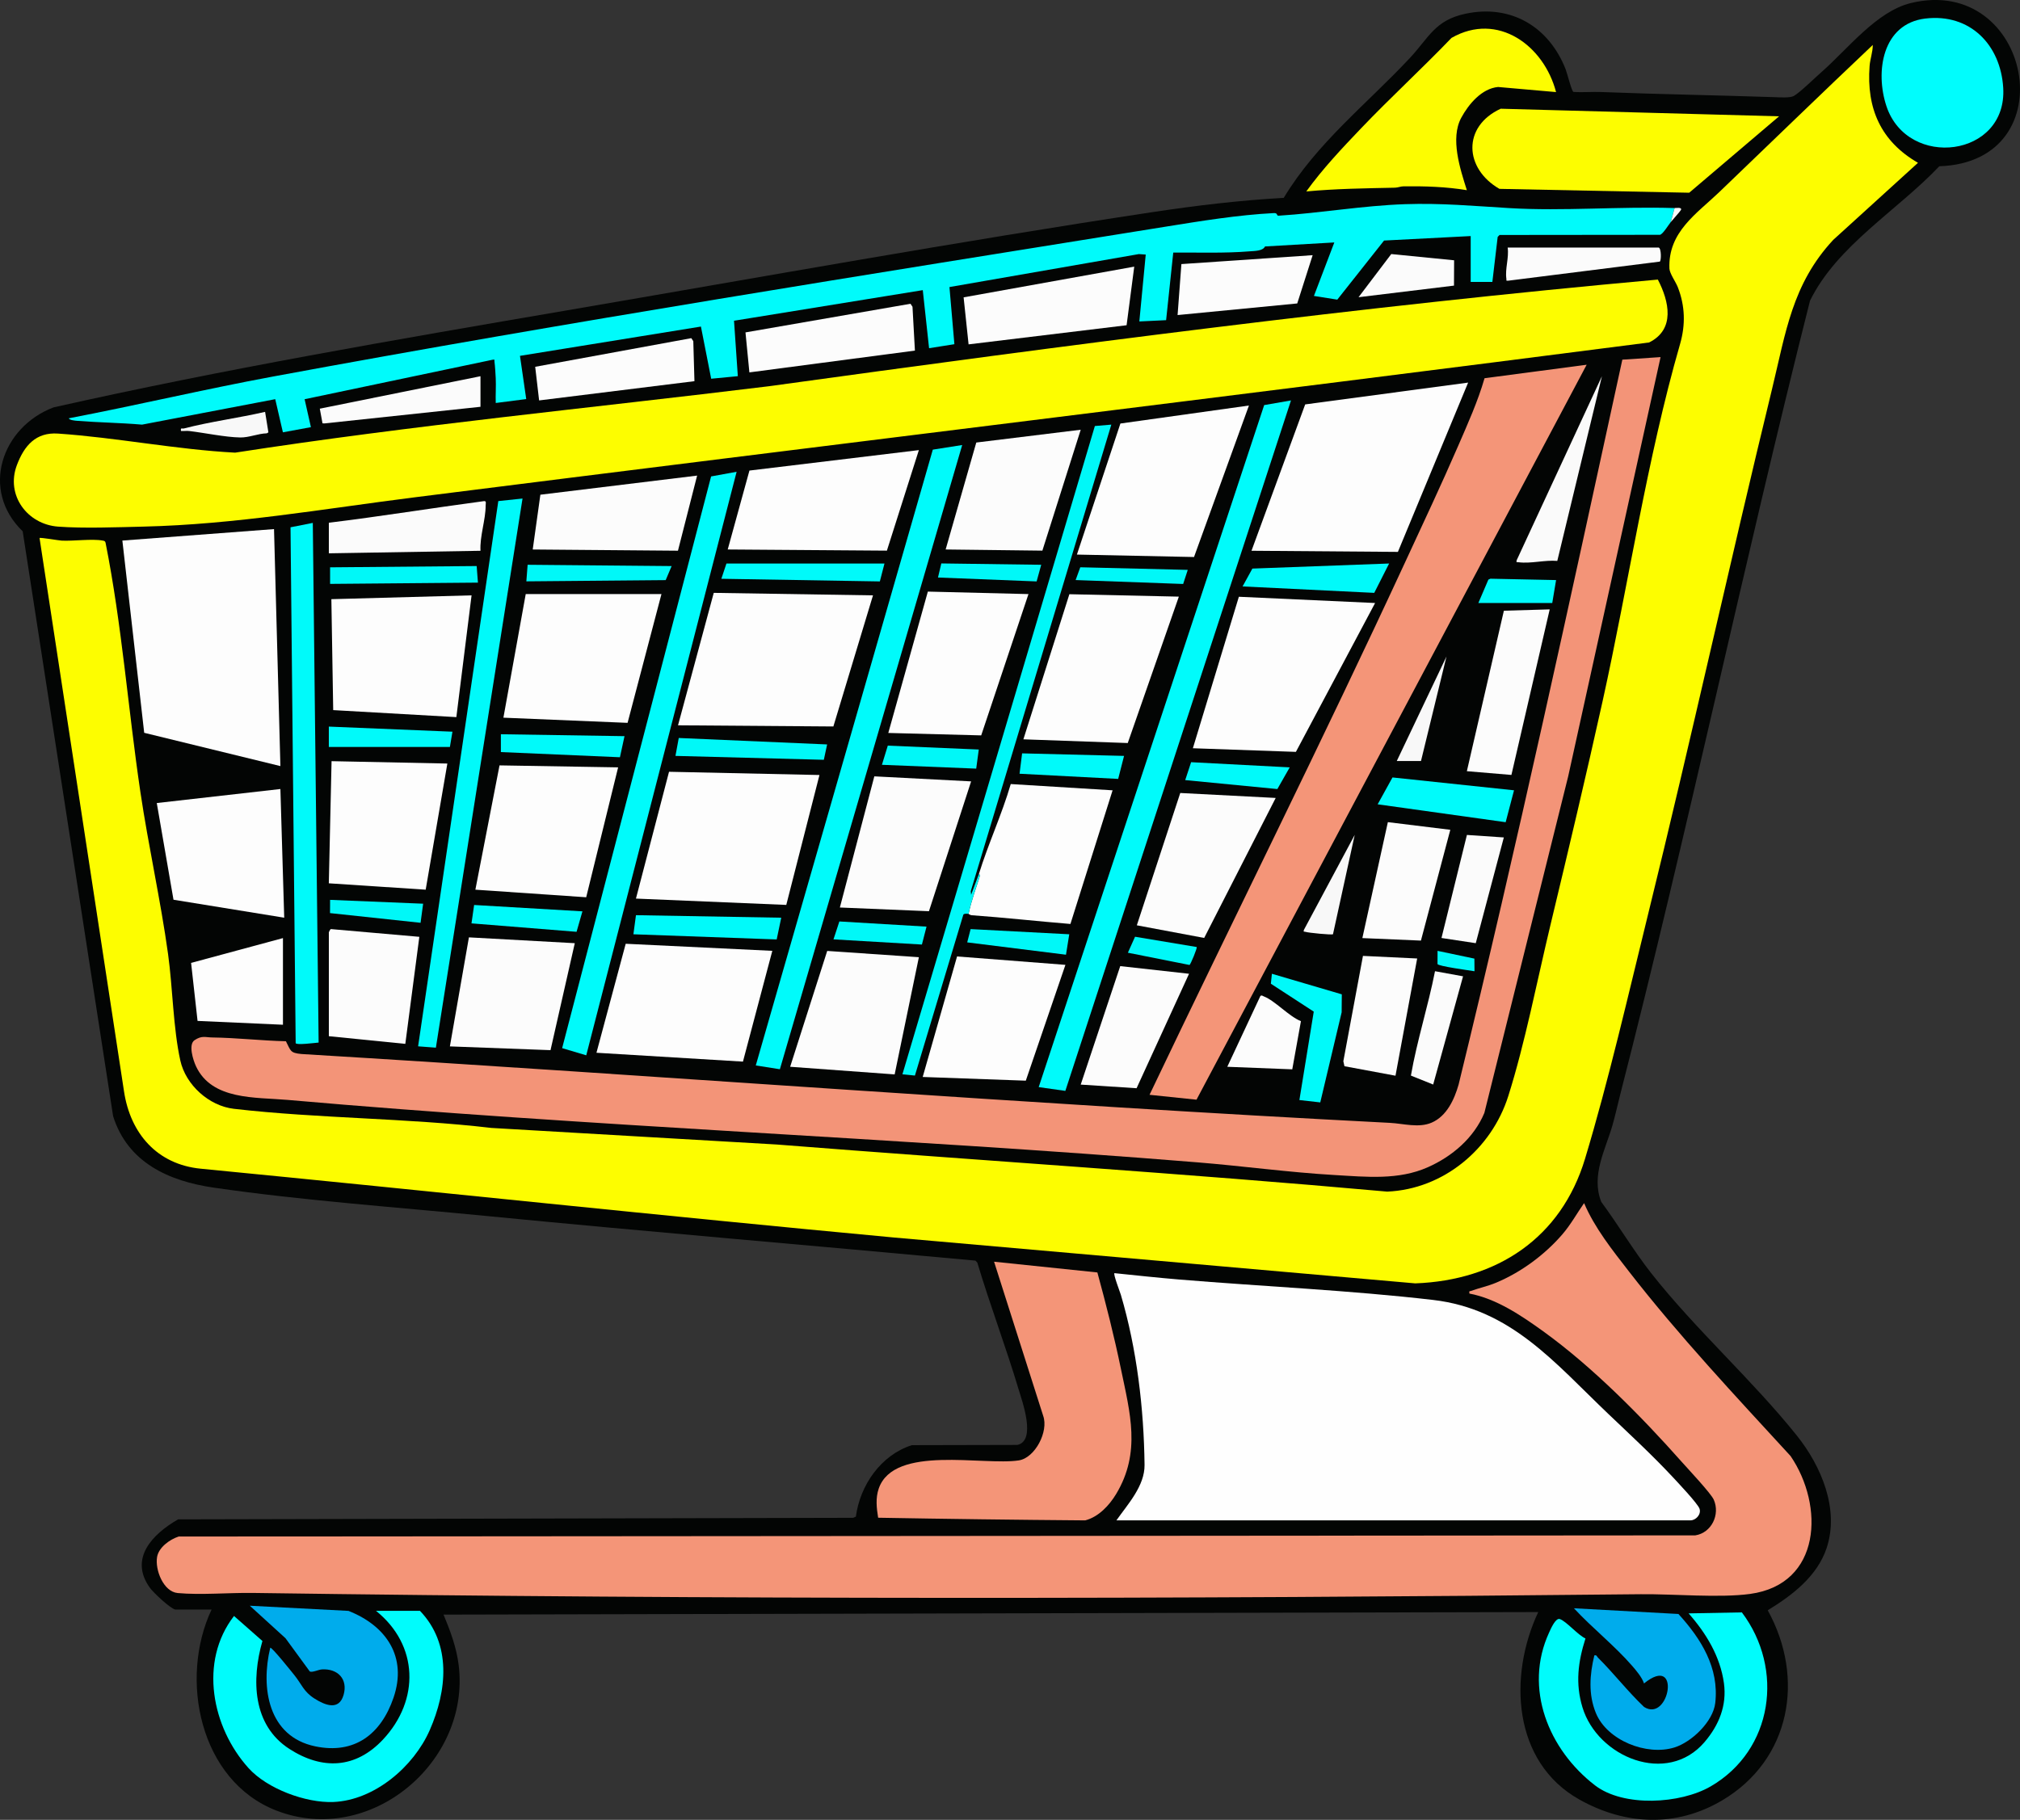 <?xml version="1.0" encoding="UTF-8"?>
<svg id="Layer_1" data-name="Layer 1" xmlns="http://www.w3.org/2000/svg" width="1585.06" height="1428.34" viewBox="0 0 1585.06 1428.34">
  <rect x="0" y="0" width="1585.06" height="1428.34" fill="#333333" stroke="none"/>
  <path d="M137.53,1263.28c-3.97-.87-17.14-13.22-19.92-17.08-16.62-23.14,2.25-42.28,22.13-53.71l529.79-1.21,2.06-.94c3.26-24.64,19.72-48.4,43.92-56.08l82.81-.19c15.05-3.37,3.78-34.2.98-43.56-9.99-33.39-22.43-66.16-32.43-99.57l-1.47-1.53c-128.27-11.88-256.66-22.62-384.86-35.14-70.06-6.84-143.47-12.06-212.86-22.14-35.25-5.12-67.46-19.65-78.92-56.08L17.8,417c-33.5-32.33-16.51-81.85,24.2-97.25,133.37-30,268.07-53.1,402.84-76.16,152.97-26.18,306.45-53.98,459.85-77.15,34.05-5.14,68.21-9.23,102.63-11.14,26.05-43.14,64.93-73.43,98.73-109.5,15.26-16.28,19.77-29.92,43.96-35.04,35.78-7.57,65.44,10.36,78.49,43.53,1.23,3.12,4.74,17.37,6.15,17.85,7.28.51,14.63-.2,21.91.09,45.25,1.77,90.72,2.5,135.97,4.03,3.89.13,12.03.75,15.04-.94,4.87-2.75,16.38-14.08,21.47-18.53,20.94-18.32,43.37-47.91,70.56-54.44,94.14-22.6,123.08,124.83,22.14,128.14-32.82,34.69-80.21,62.2-101.46,105.54-52.21,206.93-95.89,416.33-148.93,623.07-2.04,7.96-3.78,16.06-6.04,23.96-5.5,19.27-17.03,39.46-8.83,60.26,13.31,18,25.36,38.34,39.13,55.87,34.59,44.05,79.51,83.98,114.39,127.61,19.1,23.89,33.49,57.71,23.31,88.25-7.4,22.21-27.07,37.11-46.21,48.81,29.47,53.3,17.98,117.4-35.76,149.21-35.99,21.3-75.95,19.55-111.98-.64-52.6-29.47-55.83-97.17-32.33-147.17l-858.99,2c5.32,12.76,10.16,25.76,11.87,39.62,9.44,76.28-69.72,142.74-143.14,114.14-60.1-23.41-76.39-103.26-50.74-157.76h-28.5Z" style="fill: #030504;"/>
  <polygon points="1141.02 204.29 1091.7 199.4 1066.03 233.27 1140.92 224.17 1141.02 204.29" style="fill: #030504;"/>
  <polygon points="1030.02 200.28 927.02 207.27 924.03 247.28 1017.92 238.17 1030.02 200.28" style="fill: #030504;"/>
  <polygon points="890.02 209.28 756.13 233.38 760.03 270.28 884.02 255.27 890.02 209.28" style="fill: #030504;"/>
  <path d="M1300.88,219.43c-233.34,21.07-465.56,51.71-697.5,83.71-139.66,17.11-279.85,30.6-418.87,52.13-46.14-2.41-93.22-11.85-139-14.97-17.36-1.18-26.48,9.46-32.24,24.72-8.92,23.62,8.16,46.48,32.22,48.3,20.2,1.52,46.45.48,67.08,0,71.68-1.68,141.11-13.93,212.1-22.9,323.08-40.82,646.43-79.98,969.37-121.63,20.68-10.25,15.73-32.33,6.85-49.36Z" style="fill: #030504;"/>
  <polygon points="717.92 275.17 716.02 240.78 714.45 238.41 584.97 260.89 588.03 292.28 717.92 275.17" style="fill: #030504;"/>
  <polygon points="544.92 299.17 544.02 267.78 542.45 265.41 419.96 287.89 423.03 314.28 544.92 299.17" style="fill: #030504;"/>
  <path d="M1303.02,280.28l-29.99,2c-41.36,190.01-82.35,380.12-128.49,569.01-3.37,11.72-9.34,24.75-21.16,29.84-10.12,4.36-22.07.71-32.86.16-284.88-14.64-569.26-36.81-853.97-54.03-9.02-.85-8.33-2.54-12.19-10.02-19.3-.43-38.5-2.71-57.82-2.97-5.44-.07-8.1-1.72-13.88,2.14-5.02,3.35-1.11,15.69,1.18,20.55,12.55,26.64,46.5,24.09,71.69,26.31,237.97,20.93,475.38,29.6,713.99,49.01,35.94,2.92,72.05,7.91,108.02,9.98,24.86,1.43,49.85,4.08,72.85-6.13,19.14-8.5,36.16-22.98,44.37-42.63l65.79-264.21,72.48-329.01Z" style="fill: #030504;"/>
  <path d="M1245.02,286.28l-80.11,10.58c-5.28,18.24-13.16,35.7-20.7,53.1-13.18,30.42-27.4,60.58-41.32,90.68-64.99,140.47-134.25,278.96-200.86,418.64l36.85,3.84,306.15-576.83Z" style="fill: #030504;"/>
  <polygon points="377.03 295.28 250.95 320.76 253.06 332.24 254.51 332.34 377.03 319.28 377.03 295.28" style="fill: #030504;"/>
  <path d="M1221.98,440.23l35.03-144.95-66.95,144.54c-.31,2,.07,1.28,1.45,1.46,9.82,1.27,20.54-1.88,30.47-1.05Z" style="fill: #030504;"/>
  <polygon points="1152.02 300.28 1024.16 317.41 982.03 432.27 1096.91 433.16 1152.02 300.28" style="fill: #030504;"/>
  <polygon points="1013.02 314.28 991.98 317.94 815.05 853.23 835.96 856.2 1013.02 314.28" style="fill: #030504;"/>
  <polygon points="980.02 318.28 879.16 332.41 845.03 435.27 936.93 437.18 980.02 318.28" style="fill: #030504;"/>
  <path d="M208.02,323.27c-20.85,4.79-42.91,7.64-63.56,12.99-1.65.43-2.93-1.02-2.43,2.02,2.13.13,4.35-.24,6.49.02,12.32,1.47,28.02,4.85,40,5.06,6.92.12,13.88-3.06,20.83-3.25l1.26-.76-2.59-16.07Z" style="fill: #030504;"/>
  <path d="M768.03,686.28l-6.01,15.99-.27-2.76,110.28-366.22-12.91,1.09-151.01,508.81,9.81.99,38-126.29c.74-1.05,2.91-.71,4.11-.6.2.02,1.11.95,2.42,1.04,25.83,1.85,51.65,4.74,77.49,6.86l33.09-104.9-79.91-4.91c-7.01,24.04-17.74,47.01-25.09,70.9Z" style="fill: #030504;"/>
  <polygon points="848.02 337.28 766.07 347.33 742.03 431.27 817.93 432.18 848.02 337.28" style="fill: #030504;"/>
  <polygon points="755.02 349.28 731.96 352.91 593.05 836.23 611.96 839.21 755.02 349.28" style="fill: #030504;"/>
  <polygon points="721.02 353.28 588.07 369.33 571.03 431.27 695.93 432.18 721.02 353.28" style="fill: #030504;"/>
  <polygon points="578.02 370.28 557.99 373.94 441.1 822.65 460.02 828.28 578.02 370.28" style="fill: #030504;"/>
  <polygon points="547.02 373.28 424.02 388.28 418.02 431.28 531.98 432.23 547.02 373.28" style="fill: #030504;"/>
  <polygon points="410.02 391.28 391.02 393.28 328.08 821.23 342.03 822.28 410.02 391.28" style="fill: #030504;"/>
  <path d="M258.03,410.28v24l119-1.99c-.65-11.42,4.07-24.41,4.04-35.47,0-1.85.84-3.79-1.47-3.48-40.54,5.39-80.97,12-121.58,16.94Z" style="fill: #030504;"/>
  <path d="M250.02,818.27l-4.57-407.86-17.48,3.45,4.04,404.85c.27,1.79,15.65-.25,18.01-.43Z" style="fill: #030504;"/>
  <polygon points="215.02 415.27 96.02 424.27 113.15 575.15 220.02 601.28 215.02 415.27" style="fill: #030504;"/>
  <polygon points="694.03 442.28 570.03 442.28 566.03 454.27 690.41 456.34 694.03 442.28" style="fill: #030504;"/>
  <polygon points="817.02 443.28 738.64 442.22 736.02 453.27 813.42 456.34 817.02 443.28" style="fill: #030504;"/>
  <polygon points="1090.02 442.28 982.73 446.26 975.03 460.27 1078.35 465.32 1090.02 442.28" style="fill: #030504;"/>
  <polygon points="527.02 444.29 414.02 443.27 413.02 456.28 522.36 455.32 527.02 444.29" style="fill: #030504;"/>
  <polygon points="374.03 444.27 259.02 445.27 259.02 458.28 375.03 457.28 374.03 444.27" style="fill: #030504;"/>
  <polygon points="932.02 447.28 847.68 445.23 844.03 455.27 928.41 458.34 932.02 447.28" style="fill: #030504;"/>
  <polygon points="1160.03 473.28 1218.03 473.28 1221.03 455.28 1169.49 454.21 1167.92 454.9 1160.03 473.28" style="fill: #030504;"/>
  <polygon points="807.02 466.28 728.07 464.32 697.03 575.27 769.93 577.18 807.02 466.28" style="fill: #030504;"/>
  <polygon points="685.02 467.28 560.07 465.32 532.03 569.27 653.93 570.18 685.02 467.28" style="fill: #030504;"/>
  <polygon points="519.03 466.28 412.53 466.28 395.02 563.28 492.45 567.34 519.03 466.28" style="fill: #030504;"/>
  <polygon points="925.02 468.28 839.12 466.38 803.03 580.27 884.93 583.18 925.02 468.28" style="fill: #030504;"/>
  <polygon points="370.03 467.27 260.02 470.27 261.46 557.34 358.09 562.84 370.03 467.27" style="fill: #030504;"/>
  <polygon points="1079.02 473.28 972.12 468.38 936.03 587.27 1016.87 590.12 1079.02 473.28" style="fill: #030504;"/>
  <polygon points="1216.03 478.28 1180.07 479.33 1151.02 605.28 1185.98 608.22 1216.03 478.28" style="fill: #030504;"/>
  <polygon points="1115.03 597.28 1135.02 515.28 1096.03 597.28 1115.03 597.28" style="fill: #030504;"/>
  <polygon points="258.03 570.28 258.03 586.28 353.03 586.28 355.03 574.28 258.03 570.28" style="fill: #030504;"/>
  <polygon points="393.03 576.28 393.03 590.28 486.45 594.34 490.04 577.79 393.03 576.28" style="fill: #030504;"/>
  <polygon points="649.03 584.28 532.61 579.22 530.02 593.28 646.45 596.34 649.03 584.28" style="fill: #030504;"/>
  <polygon points="768.03 588.28 696.64 585.22 692.03 600.27 766.02 603.27 768.03 588.28" style="fill: #030504;"/>
  <polygon points="882.03 593.28 802.03 591.29 800.02 607.28 877.41 611.34 882.03 593.28" style="fill: #030504;"/>
  <polygon points="351.03 599.28 260.17 597.42 258.02 693.28 334.03 698.28 351.03 599.28" style="fill: #030504;"/>
  <polygon points="1012.02 602.28 934.64 598.22 930.02 612.27 1002.32 619.3 1012.02 602.28" style="fill: #030504;"/>
  <polygon points="485.03 602.28 391.97 600.72 373.02 698.28 459.98 704.23 485.03 602.28" style="fill: #030504;"/>
  <polygon points="643.02 608.28 524.98 605.74 499.02 705.27 616.98 710.23 643.02 608.28" style="fill: #030504;"/>
  <polygon points="762.02 613.28 686.07 609.33 659.03 712.27 728.93 715.18 762.02 613.28" style="fill: #030504;"/>
  <polygon points="1188.03 620.28 1092.66 610.19 1081.03 631.27 1181.47 645.32 1188.03 620.28" style="fill: #030504;"/>
  <polygon points="220.02 619.27 123.02 630.28 136.14 706.17 223.02 720.27 220.02 619.27" style="fill: #030504;"/>
  <polygon points="1001.02 626.28 926.13 622.39 892.05 726.24 944.9 736.16 1001.02 626.28" style="fill: #030504;"/>
  <polygon points="1138.03 651.28 1089.03 645.27 1069.02 736.27 1114.98 738.24 1138.03 651.28" style="fill: #030504;"/>
  <path d="M1045.98,733.23l17.04-77.95-39.9,74.61c-.49,1.98.22,1.11,1.28,1.5,1.94.71,20.8,2.6,21.58,1.85Z" style="fill: #030504;"/>
  <polygon points="1180.03 657.28 1151.06 655.32 1131.11 736.19 1158.01 740.27 1180.03 657.28" style="fill: #030504;"/>
  <polygon points="332.03 709.28 259.02 706.27 258.96 716.66 330.01 724.27 332.03 709.28" style="fill: #030504;"/>
  <polygon points="457.02 715.28 372.04 710.29 369.97 724.72 452.42 731.34 457.02 715.28" style="fill: #030504;"/>
  <polygon points="613.03 720.28 499.03 718.29 497.02 733.28 609.45 737.34 613.03 720.28" style="fill: #030504;"/>
  <polygon points="727.03 727.28 658.64 723.22 654.02 737.27 723.41 741.34 727.03 727.28" style="fill: #030504;"/>
  <path d="M258.03,731.78v81.5l60,6.01,11-84.01-69.36-6.07c-.56.08-1.59,2.18-1.65,2.57Z" style="fill: #030504;"/>
  <polygon points="839.03 733.28 761.63 729.22 758.95 739.64 836.46 749.32 839.03 733.28" style="fill: #030504;"/>
  <polygon points="451.03 740.28 367.95 735.7 353.02 821.28 431.98 824.23 451.03 740.28" style="fill: #030504;"/>
  <path d="M939.03,743.29l-48.38-8.08-5.62,12.55,48.35,9.61c.75-.15,6.25-13.38,5.65-14.08Z" style="fill: #030504;"/>
  <polygon points="222.03 736.28 149.95 755.75 155.02 801.28 222.03 804.28 222.03 736.28" style="fill: #030504;"/>
  <polygon points="606.02 746.28 490.98 740.73 468.03 826.27 582.98 833.23 606.02 746.28" style="fill: #030504;"/>
  <polygon points="721.03 751.28 649.1 746.35 620.02 837.27 702.02 843.27 721.03 751.28" style="fill: #030504;"/>
  <path d="M1156.93,752.38l-28.9-6.09-.05,10.33c.4,1.73,25.24,5.04,29.04,5.67l-.09-9.91Z" style="fill: #030504;"/>
  <polygon points="1112.03 752.28 1069.49 750.25 1054.1 832.93 1054.97 836.84 1095.02 844.29 1112.03 752.28" style="fill: #030504;"/>
  <polygon points="836.02 757.28 750.99 750.69 724.03 845.27 804.93 848.18 836.02 757.28" style="fill: #030504;"/>
  <polygon points="933.02 764.28 879.03 758.28 848.02 851.27 891.86 854.11 933.02 764.28" style="fill: #030504;"/>
  <path d="M1148.03,766.28l-22-4.01c-5.39,27.47-14.15,54.45-18.91,81.92l17.47,7.03,23.44-84.94Z" style="fill: #030504;"/>
  <polygon points="1052.89 780.42 998.03 764.28 997.22 772.09 1030.88 793.99 1019.61 863.39 1035.99 865.24 1052.77 794.52 1052.89 780.42" style="fill: #030504;"/>
  <path d="M1020.82,801.48c-9.45-3.77-20.31-16.05-29.1-19.43-.92-.35-1.66-1.21-2.71-.34l-25.98,55.57,50.99,2,6.8-37.8Z" style="fill: #030504;"/>
  <path d="M1153.02,1015.27c21,3.91,40.78,17.27,57.9,29.61,38.62,27.85,77.01,66.75,108.62,102.38,4.94,5.57,23,24.76,25.22,29.78,5.16,11.64-1.71,26-14.48,28l-1190.08.92c-6.92,2.23-15.65,8.47-16.94,16.05-1.71,10.03,4.92,27.27,16.21,28.31,18.1,1.67,40.38-.35,59.09-.09,362.7,5.15,726.08,4.82,1088.92,1,25.66-.27,61.61,3.06,85.78-.22,56.19-7.63,58.22-69.48,31.76-108.24-43.22-47.12-87.74-94.5-126.96-145.04-12.89-16.62-26.77-34.01-35.05-53.46-5.71,8.16-10.46,16.87-17.01,24.47-13.89,16.11-32.35,29.76-52.01,37.99-6.62,2.78-13.15,4.09-19.57,6.43-1.39.51-1.7-.35-1.4,2.1Z" style="fill: #030504;"/>
  <path d="M689.07,1191.23c54.06.96,108.29,1.66,162.47,2.08,10.47-2.72,18.88-11.74,24.28-20.72,19.66-32.67,10.88-63.63,3.71-98.32-5.24-25.35-11.64-50.6-18.45-75.55l-81.06-8.43,38.54,120.95c4.4,12.28-6.36,33.02-19.12,34.99-27.85,4.3-97.93-12.47-109.91,22.09-2.6,7.49-1.71,15.23-.47,22.93Z" style="fill: #030504;"/>
  <path d="M876.03,1193.28h450.5c3.99,0,8.5-4.5,7.09-9.04-1.23-3.96-17.57-21.21-21.57-25.49-15.52-16.63-33.46-33.22-50.01-48.99-42.21-40.21-76.36-82.36-137.52-89.48-65.13-7.59-133.36-10.57-198.99-16.01-16.98-1.41-34.04-3.27-50.99-5.01-1.41-.06,4.49,15.36,4.98,17.02,12.55,42.41,18.06,89.26,18.58,133.48.19,16.49-13.18,30.85-22.08,43.52Z" style="fill: #030504;"/>
  <path d="M212.04,1293.28c-7.58,31.66-1.53,69.61,35.14,77.35,31.02,6.54,51.79-9.49,61.59-38.1,10.99-32.09-5.7-56.48-35.31-68.18l-77.44-4.05,27.99,25.5,19.03,26.04c1.82,1.14,6.89-1.4,9.52-1.56,12.44-.77,20.56,7.82,17.02,20.07s-14.67,7.98-22.88,2.77-9.88-11.06-15.7-18.3c-1.4-1.74-17.95-22.54-18.97-21.52Z" style="fill: #030504;"/>
  <path d="M1251.03,1299.28c-3.62,15.05-4.8,30.59,1.23,45.26,8.85,21.51,39.82,33.73,61.54,27.02,13.62-4.21,30.42-20.32,32.11-34.89,3.21-27.64-11.15-50.48-28.88-69.9l-82.01-4.48c14.21,15.35,31.83,29.25,45.51,44.98,3.44,3.96,7.85,9.17,9.5,14.01,29.38-23.83,20.01,31.08.03,18.46-12.81-12.18-23.7-26.35-36.23-38.77-.88-.87-.86-2.19-2.81-1.68Z" style="fill: #030504;"/>
  <path d="M295.03,1264.28c33.49,26.84,34.48,70.1,5.51,101.01-21.43,22.88-47.57,24.06-73.43,7.4-29-18.69-29.86-54.31-21.19-84.74l-22.29-19.63c-27.67,35.73-17.46,87.42,11.42,119.43,14.59,16.17,44.84,27.45,66.52,26.57,32.25-1.3,63.08-27.78,75.63-56.37,13.55-30.89,17.38-67.57-7.67-93.67h-34.5Z" style="fill: #030504;"/>
  <path d="M1366.81,1265.5l-41.79.79c13.74,15.5,24.85,33.83,27.72,54.77,2.4,17.48-3.86,32.93-15.21,46.23-29.44,34.49-83.93,11.84-95.79-27.23-5.7-18.77-3.48-35.71,2.35-54.09-5.89-2.61-14.92-13.39-20.11-15.23-3.37-1.19-7.22,7.98-8.42,10.57-20.16,43.76-.36,91.98,35.99,119.94,22.44,17.26,66.96,14.65,90.78.83,49.09-28.47,57.88-92.31,24.48-136.58Z" style="fill: #030504;"/>
  <path d="M31.03,422.28c.62-.62,14.79,1.91,17.45,2.04,9.18.44,23.96-1.58,32.05-.05,1.17.22,2.02.34,2.3,1.7,12.86,64.63,17.68,130.53,27.33,195.67,6.3,42.51,15.85,84.7,21.73,127.27,3.66,26.53,3.96,57.81,9.59,83.41,4.24,19.25,22.54,35.7,42.05,37.95,66.33,7.66,135.45,7.18,202,15l223.98,13.02c159.65,12.6,319.53,22.63,479.02,36.97,44.11-1.89,81.82-33.39,94.99-74.99,13.16-41.58,22.7-91,33.02-133.98,14.04-58.51,28-117.26,41-176,20.33-91.88,34.86-190.55,60.77-280.23,4.39-15.21,3.97-30.04-1.8-44.76-1.58-4.02-6.4-10.7-6.55-14.53-1.15-28.68,21.36-42.99,39.08-59.97,40.17-38.49,80.06-77.29,120.49-115.51.07,5.38-2.08,11.08-2.49,16.51-2.53,33.4,8.82,59.12,37.97,75.99l-66.5,60.49c-32.31,34.75-37.26,72.86-48,117-33.35,137.03-63.47,274.9-97.17,411.83-15.46,62.82-31.01,130.79-49.6,192.4-18.76,62.18-69.17,95.4-133.2,97.77l-409.01-35.99c-181.39-16.91-362.9-36.37-543.99-54.01-34.27-3.34-55.28-27.68-60.24-60.76L31.03,422.28Z" style="fill: #fdfd00;"/>
  <path d="M1153.02,1015.27c-.3-2.45,0-1.59,1.4-2.1,6.42-2.34,12.95-3.66,19.57-6.43,19.65-8.24,38.12-21.89,52.01-37.99,6.56-7.61,11.3-16.31,17.01-24.47,8.28,19.45,22.16,36.84,35.05,53.46,39.21,50.54,83.74,97.93,126.96,145.04,26.47,38.76,24.43,100.61-31.76,108.24-24.17,3.28-60.12-.05-85.78.22-362.83,3.82-726.21,4.15-1088.92-1-18.71-.27-40.98,1.75-59.09.09-11.29-1.04-17.92-18.28-16.21-28.31,1.29-7.58,10.02-13.82,16.94-16.05l1190.08-.92c12.77-2,19.63-16.36,14.48-28-2.22-5.02-20.28-24.2-25.22-29.78-31.61-35.63-70-74.53-108.62-102.38-17.12-12.35-36.89-25.7-57.9-29.61Z" style="fill: #f49578;"/>
  <path d="M1300.88,219.43c8.87,17.03,13.83,39.11-6.85,49.36-322.94,41.65-646.28,80.81-969.37,121.63-70.99,8.97-140.42,21.22-212.1,22.9-20.63.48-46.88,1.52-67.08,0-24.06-1.82-41.14-24.68-32.22-48.3,5.76-15.26,14.88-25.9,32.24-24.72,45.79,3.11,92.87,12.56,139,14.97,139.02-21.53,279.21-35.01,418.87-52.13,231.94-32,464.16-62.64,697.5-83.71Z" style="fill: #fdfd00;"/>
  <path d="M876.03,1193.28c8.9-12.67,22.27-27.03,22.08-43.52-.52-44.22-6.04-91.07-18.58-133.48-.49-1.66-6.39-17.08-4.98-17.02,16.96,1.74,34.01,3.6,50.99,5.01,65.63,5.44,133.85,8.43,198.99,16.01,61.16,7.12,95.31,49.27,137.52,89.48,16.55,15.76,34.49,32.36,50.01,48.99,3.99,4.28,20.34,21.53,21.57,25.49,1.41,4.54-3.11,9.04-7.09,9.04h-450.5Z" style="fill: #fefefe;"/>
  <path d="M1303.02,280.28l-72.48,329.01-65.79,264.21c-8.21,19.65-25.23,34.13-44.37,42.63-22.99,10.21-47.98,7.57-72.85,6.13-35.97-2.08-72.08-7.06-108.02-9.98-238.61-19.41-476.02-28.08-713.99-49.01-25.19-2.22-59.14.33-71.69-26.31-2.29-4.85-6.2-17.19-1.18-20.55,5.78-3.86,8.43-2.21,13.88-2.14,19.32.25,38.52,2.53,57.82,2.97,3.86,7.48,3.17,9.18,12.19,10.02,284.71,17.22,569.09,39.38,853.97,54.03,10.79.55,22.74,4.2,32.86-.16,11.82-5.09,17.8-18.12,21.16-29.84,46.15-188.88,87.14-378.99,128.49-569.01l29.99-2Z" style="fill: #f39478;"/>
  <path d="M1314.03,163.28l-3,11c-1.87,2.35-6.24,9.58-8.49,10.01l-125.87.13-1.47,1.53-4.17,35.33h-17v-36l-67.98,3.52-36.7,46.38-18.33-2.91,16-41.98-54.38,3.14c-1.75,3.6-7.87,3.5-12.12,3.84-19.8,1.59-39.93.85-59.88.95l-5.61,53.07-21.01,1,5.02-52.49-5.39-.38-148.63,25.88,3.87,44.85-19.86,3.14-4.94-45.57-148.12,24.02,2.99,43.5-20.91,2.01-8.05-40.95-141.99,22.99,4.91,33.92-23.92,3.08c-.22-6.47.3-13.02-.01-19.49-.17-3.62-.54-9.63-.99-13.03-.19-1.45.56-1.68-1.45-1.44l-147.53,31,4.94,21.92-21.98,4.05-6.01-26.01-104.51,19.98c-16.94-1.45-34.03-1.66-50.97-2.99-1.35-.11-6.05-.48-6.51-1.98,53.39-10.21,106.34-22.79,159.81-32.7,232.54-43.09,466.82-80.07,700.37-117.63,27.53-4.43,57.46-9.33,85.41-10.74,3.36-.17,1.78,2.18,3.75,2.05,32.98-2.08,65.88-7.91,99.11-9.04,28.55-.98,54.03,1.42,82,3.08,42.13,2.51,86.99-1.4,129.54-.04Z" style="fill: #00fbfb;"/>
  <path d="M1245.02,286.28l-306.15,576.83-36.85-3.84c66.6-139.68,135.87-278.17,200.86-418.64,13.92-30.1,28.14-60.26,41.32-90.68,7.54-17.4,15.42-34.85,20.7-53.1l80.11-10.58Z" style="fill: #f49578;"/>
  <path d="M689.07,1191.23c-1.24-7.7-2.13-15.44.47-22.93,11.98-34.56,82.06-17.78,109.91-22.09,12.76-1.97,23.52-22.71,19.12-34.99l-38.54-120.95,81.06,8.43c6.81,24.95,13.21,50.2,18.45,75.55,7.18,34.68,15.96,65.65-3.71,98.32-5.4,8.98-13.81,18-24.28,20.72-54.19-.42-108.42-1.12-162.47-2.08Z" style="fill: #f49578;"/>
  <polygon points="215.02 415.27 220.02 601.28 113.15 575.15 96.02 424.27 215.02 415.27" style="fill: #fdfdfd;"/>
  <polygon points="1152.02 300.28 1096.91 433.16 982.03 432.27 1024.16 317.41 1152.02 300.28" style="fill: #fdfdfd;"/>
  <polygon points="685.02 467.28 653.93 570.18 532.03 569.27 560.07 465.32 685.02 467.28" style="fill: #fdfdfd;"/>
  <path d="M1396.02,91.29l-70.52,59.97-148.93-3.03c-27.63-15.92-29.25-48.94,1-62.9l218.45,5.96Z" style="fill: #fdfd00;"/>
  <polygon points="643.02 608.28 616.98 710.23 499.02 705.27 524.98 605.74 643.02 608.28" style="fill: #fdfdfd;"/>
  <polygon points="1013.02 314.28 835.96 856.2 815.05 853.23 991.98 317.94 1013.02 314.28" style="fill: #00fbfb;"/>
  <polygon points="1079.02 473.28 1016.87 590.12 936.03 587.27 972.12 468.38 1079.02 473.28" style="fill: #fdfdfd;"/>
  <path d="M1366.81,1265.5c33.39,44.27,24.61,108.12-24.48,136.58-23.82,13.82-68.34,16.43-90.78-.83-36.35-27.96-56.15-76.18-35.99-119.94,1.19-2.59,5.05-11.76,8.42-10.57,5.19,1.83,14.22,12.61,20.11,15.23-5.83,18.38-8.04,35.32-2.35,54.09,11.86,39.07,66.35,61.72,95.79,27.23,11.35-13.3,17.61-28.75,15.21-46.23-2.87-20.93-13.99-39.26-27.72-54.77l41.79-.79Z" style="fill: #00fcfc;"/>
  <path d="M1221.02,72.27l-45.5-4c-12.87,1.2-23.12,13.5-28.88,24.12-8.85,16.33-.84,40.37,4.38,56.88-16.21-2.72-33.02-3.2-49.54-3.04-2.36.02-4.55,1.03-6.92,1.08-23.22.49-46.39.8-69.54,2.95,12.71-17.65,27.94-33.77,42.97-49.52,23.09-24.19,47.84-46.87,71-71,36.34-20.75,72.51,6.05,82.02,42.52Z" style="fill: #fdfd00;"/>
  <polygon points="980.02 318.28 936.93 437.18 845.03 435.27 879.16 332.41 980.02 318.28" style="fill: #fdfdfd;"/>
  <polygon points="755.02 349.28 611.96 839.21 593.05 836.23 731.96 352.91 755.02 349.28" style="fill: #00fbfb;"/>
  <polygon points="519.03 466.28 492.45 567.34 395.02 563.28 412.53 466.28 519.03 466.28" style="fill: #fdfdfd;"/>
  <path d="M295.03,1264.28h34.5c25.05,26.11,21.23,62.79,7.67,93.67-12.55,28.6-43.38,55.07-75.63,56.37-21.68.88-51.94-10.41-66.52-26.57-28.88-32.01-39.08-83.7-11.42-119.43l22.29,19.63c-8.67,30.44-7.81,66.06,21.19,84.74,25.85,16.66,52,15.47,73.43-7.4,28.96-30.92,27.98-74.17-5.51-101.01Z" style="fill: #00fcfc;"/>
  <polygon points="606.02 746.28 582.98 833.23 468.03 826.27 490.98 740.73 606.02 746.28" style="fill: #fdfdfd;"/>
  <polygon points="925.02 468.28 884.93 583.18 803.03 580.27 839.12 466.38 925.02 468.28" style="fill: #fdfdfd;"/>
  <polygon points="370.03 467.27 358.09 562.84 261.46 557.34 260.02 470.27 370.03 467.27" style="fill: #fdfdfd;"/>
  <polygon points="485.03 602.28 459.98 704.23 373.02 698.28 391.97 600.72 485.03 602.28" style="fill: #fdfdfd;"/>
  <polygon points="578.02 370.28 460.02 828.28 441.1 822.65 557.99 373.94 578.02 370.28" style="fill: #00fbfb;"/>
  <polygon points="721.02 353.28 695.93 432.18 571.03 431.27 588.07 369.33 721.02 353.28" style="fill: #fdfdfd;"/>
  <path d="M768.03,686.28c7.35-23.9,18.07-46.86,25.09-70.9l79.91,4.91-33.09,104.9c-25.84-2.12-51.66-5-77.49-6.86-1.3-.09-2.22-1.03-2.42-1.04,2.02-10.16,5.83-19.84,8.82-29.72.43-1.42-.84-1.21-.82-1.28Z" style="fill: #fdfdfd;"/>
  <polygon points="807.02 466.28 769.93 577.18 697.03 575.27 728.07 464.32 807.02 466.28" style="fill: #fdfdfd;"/>
  <path d="M212.04,1293.28c1.01-1.02,17.57,19.79,18.97,21.52,5.82,7.24,7.25,12.93,15.7,18.3s19.28,9.69,22.88-2.77-4.58-20.84-17.02-20.07c-2.62.16-7.7,2.7-9.52,1.56l-19.03-26.04-27.99-25.5,77.44,4.05c29.61,11.71,46.3,36.09,35.31,68.18-9.8,28.61-30.57,44.64-61.59,38.1-36.68-7.73-42.72-45.69-35.14-77.35Z" style="fill: #00acec;"/>
  <polygon points="351.03 599.28 334.03 698.28 258.02 693.28 260.17 597.42 351.03 599.28" style="fill: #fdfdfd;"/>
  <polygon points="220.02 619.27 223.02 720.27 136.14 706.17 123.02 630.28 220.02 619.27" style="fill: #fdfdfd;"/>
  <polygon points="836.02 757.28 804.93 848.18 724.03 845.27 750.99 750.69 836.02 757.28" style="fill: #fdfdfd;"/>
  <path d="M1510.8,14.56c34.93-4.18,59.03,20.45,61.09,54.34,3.31,54.68-74.94,64.22-91.58,14.58-9.08-27.09-3.32-64.88,30.49-68.93Z" style="fill: #00fdfd;"/>
  <path d="M1251.03,1299.28c1.96-.51,1.93.8,2.81,1.68,12.52,12.43,23.41,26.6,36.23,38.77,19.97,12.63,29.35-42.28-.03-18.46-1.65-4.84-6.05-10.06-9.5-14.01-13.69-15.73-31.31-29.63-45.51-44.98l82.01,4.48c17.73,19.42,32.09,42.26,28.88,69.9-1.69,14.57-18.49,30.68-32.11,34.89-21.72,6.71-52.69-5.51-61.54-27.02-6.03-14.66-4.86-30.21-1.23-45.26Z" style="fill: #00acec;"/>
  <polygon points="762.02 613.28 728.93 715.18 659.03 712.27 686.07 609.33 762.02 613.28" style="fill: #fcfcfc;"/>
  <path d="M250.02,818.27c-2.36.18-17.74,2.22-18.01.43l-4.04-404.85,17.48-3.45,4.57,407.86Z" style="fill: #00fafa;"/>
  <polygon points="721.03 751.28 702.02 843.27 620.02 837.27 649.1 746.35 721.03 751.28" style="fill: #fcfcfc;"/>
  <polygon points="1001.02 626.28 944.9 736.16 892.05 726.24 926.13 622.39 1001.02 626.28" style="fill: #fcfcfc;"/>
  <polygon points="410.02 391.28 342.03 822.28 328.08 821.23 391.02 393.28 410.02 391.28" style="fill: #00fafa;"/>
  <polygon points="451.03 740.28 431.98 824.23 353.02 821.28 367.95 735.7 451.03 740.28" style="fill: #fcfcfc;"/>
  <polygon points="848.02 337.28 817.93 432.18 742.03 431.27 766.07 347.33 848.02 337.28" style="fill: #fcfcfc;"/>
  <path d="M760.03,717.28c-1.19-.11-3.36-.45-4.11.6l-38,126.29-9.81-.99,151.01-508.81,12.91-1.09-110.28,366.22.27,2.76,6.01-15.99c-.02.07,1.25-.15.82,1.28-2.99,9.88-6.79,19.56-8.82,29.72Z" style="fill: #00f8f8;"/>
  <polygon points="547.02 373.28 531.98 432.23 418.02 431.28 424.02 388.28 547.02 373.28" style="fill: #fcfcfc;"/>
  <path d="M258.03,731.78c.06-.39,1.09-2.49,1.65-2.57l69.36,6.07-11,84.01-60-6.01v-81.5Z" style="fill: #fcfcfc;"/>
  <polygon points="890.02 209.28 884.02 255.27 760.03 270.28 756.13 233.38 890.02 209.28" style="fill: #fcfcfc;"/>
  <polygon points="933.02 764.28 891.86 854.11 848.02 851.27 879.03 758.28 933.02 764.28" style="fill: #fcfcfc;"/>
  <polygon points="1216.03 478.28 1185.98 608.22 1151.02 605.28 1180.07 479.33 1216.03 478.28" style="fill: #fcfcfc;"/>
  <polygon points="717.92 275.17 588.03 292.28 584.97 260.89 714.45 238.41 716.02 240.78 717.92 275.17" style="fill: #fcfcfc;"/>
  <polygon points="1138.03 651.28 1114.98 738.24 1069.02 736.27 1089.03 645.27 1138.03 651.28" style="fill: #fcfcfc;"/>
  <polygon points="222.03 736.28 222.03 804.28 155.02 801.28 149.95 755.75 222.03 736.28" style="fill: #fdfdfd;"/>
  <polygon points="1112.03 752.28 1095.02 844.29 1054.97 836.84 1054.1 832.93 1069.49 750.25 1112.03 752.28" style="fill: #fcfcfc;"/>
  <polygon points="544.92 299.17 423.03 314.28 419.96 287.89 542.45 265.41 544.02 267.78 544.92 299.17" style="fill: #fcfcfc;"/>
  <path d="M258.03,410.28c40.6-4.95,81.03-11.55,121.58-16.94,2.31-.31,1.47,1.63,1.47,3.48.03,11.06-4.69,24.04-4.04,35.47l-119,1.99v-24Z" style="fill: #fbfbfb;"/>
  <polygon points="1030.02 200.28 1017.92 238.17 924.03 247.28 927.02 207.27 1030.02 200.28" style="fill: #fcfcfc;"/>
  <path d="M1221.98,440.23c-9.93-.83-20.65,2.32-30.47,1.05-1.38-.18-1.75.55-1.45-1.46l66.95-144.54-35.03,144.95Z" style="fill: #fafafa;"/>
  <polygon points="1188.03 620.28 1181.47 645.32 1081.03 631.27 1092.66 610.19 1188.03 620.28" style="fill: #00fbfb;"/>
  <polygon points="1180.03 657.28 1158.01 740.27 1131.11 736.19 1151.06 655.32 1180.03 657.28" style="fill: #fbfbfb;"/>
  <polygon points="377.03 295.28 377.03 319.28 254.51 332.34 253.06 332.24 250.95 320.76 377.03 295.28" style="fill: #fbfbfb;"/>
  <path d="M1301.53,194.28c2.14.66,2.09,10.36.86,11.05l-118.86,14.97c-2.09.14-1.29-.02-1.5-1.48-1.14-7.88,2.15-16.5,1.01-24.53h118.5Z" style="fill: #fbfbfb;"/>
  <polygon points="1052.89 780.42 1052.77 794.52 1035.99 865.24 1019.61 863.39 1030.88 793.99 997.22 772.09 998.03 764.28 1052.89 780.42" style="fill: #00fafa;"/>
  <path d="M1020.82,801.48l-6.8,37.8-50.99-2,25.98-55.57c1.05-.87,1.79-.01,2.71.34,8.79,3.38,19.65,15.66,29.1,19.43Z" style="fill: #fcfcfc;"/>
  <polygon points="1090.02 442.28 1078.35 465.32 975.03 460.27 982.73 446.26 1090.02 442.28" style="fill: #00fafa;"/>
  <polygon points="613.03 720.28 609.45 737.34 497.02 733.28 499.03 718.29 613.03 720.28" style="fill: #00fafa;"/>
  <path d="M1148.03,766.28l-23.44,84.94-17.47-7.03c4.76-27.47,13.52-54.45,18.91-81.92l22,4.01Z" style="fill: #fbfbfb;"/>
  <polygon points="1141.02 204.29 1140.92 224.17 1066.03 233.27 1091.7 199.4 1141.02 204.29" style="fill: #fbfbfb;"/>
  <polygon points="694.03 442.28 690.41 456.34 566.03 454.27 570.03 442.28 694.03 442.28" style="fill: #00fafa;"/>
  <polygon points="649.03 584.28 646.45 596.34 530.02 593.28 532.61 579.22 649.03 584.28" style="fill: #00f8f8;"/>
  <polygon points="374.03 444.27 375.03 457.28 259.02 458.28 259.02 445.27 374.03 444.27" style="fill: #00f8f8;"/>
  <polygon points="393.03 576.28 490.04 577.79 486.45 594.34 393.03 590.28 393.03 576.28" style="fill: #00fafa;"/>
  <polygon points="882.03 593.28 877.41 611.34 800.02 607.28 802.03 591.29 882.03 593.28" style="fill: #00fafa;"/>
  <polygon points="527.02 444.29 522.36 455.32 413.02 456.28 414.02 443.27 527.02 444.29" style="fill: #00f8f8;"/>
  <polygon points="258.03 570.28 355.03 574.28 353.03 586.28 258.03 586.28 258.03 570.28" style="fill: #00fafa;"/>
  <polygon points="457.02 715.28 452.42 731.34 369.97 724.72 372.04 710.29 457.02 715.28" style="fill: #00fafa;"/>
  <polygon points="1012.02 602.28 1002.32 619.3 930.02 612.27 934.64 598.22 1012.02 602.28" style="fill: #00fafa;"/>
  <polygon points="768.03 588.28 766.02 603.27 692.03 600.27 696.64 585.22 768.03 588.28" style="fill: #00f8f8;"/>
  <polygon points="839.03 733.28 836.46 749.32 758.95 739.64 761.63 729.22 839.03 733.28" style="fill: #00f8f8;"/>
  <polygon points="1160.03 473.28 1167.92 454.9 1169.49 454.21 1221.03 455.28 1218.03 473.28 1160.03 473.28" style="fill: #00fbfb;"/>
  <polygon points="727.03 727.28 723.41 741.34 654.02 737.27 658.64 723.22 727.03 727.28" style="fill: #00f8f8;"/>
  <path d="M1045.98,733.23c-.78.75-19.64-1.13-21.58-1.85-1.05-.39-1.76.49-1.28-1.5l39.9-74.61-17.04,77.95Z" style="fill: #f8f8f8;"/>
  <polygon points="817.02 443.28 813.42 456.34 736.02 453.27 738.64 442.22 817.02 443.28" style="fill: #00f8f8;"/>
  <polygon points="332.03 709.28 330.01 724.27 258.96 716.66 259.02 706.27 332.03 709.28" style="fill: #00f8f8;"/>
  <polygon points="932.02 447.28 928.41 458.34 844.03 455.27 847.68 445.23 932.02 447.28" style="fill: #00f8f8;"/>
  <polygon points="1115.03 597.28 1096.03 597.28 1135.02 515.28 1115.03 597.28" style="fill: #f8f8f8;"/>
  <path d="M208.02,323.27l2.59,16.07-1.26.76c-6.95.19-13.91,3.37-20.83,3.25-11.97-.21-27.68-3.59-40-5.06-2.13-.26-4.35.12-6.49-.02-.5-3.04.78-1.59,2.43-2.02,20.65-5.35,42.71-8.19,63.56-12.99Z" style="fill: #f8f8f8;"/>
  <path d="M939.03,743.29c.6.7-4.9,13.93-5.65,14.08l-48.35-9.61,5.62-12.55,48.38,8.08Z" style="fill: #00f8f8;"/>
  <path d="M1156.93,752.38l.09,9.91c-3.8-.63-28.63-3.93-29.04-5.67l.05-10.33,28.9,6.09Z" style="fill: #00f8f8;"/>
  <path d="M1314.03,163.28c1.14.04,5.99-.87,4.99,1.49-.4.95-6.62,7.79-7.99,9.51l3-11Z" style="fill: #f8f8f8;"/>
</svg>